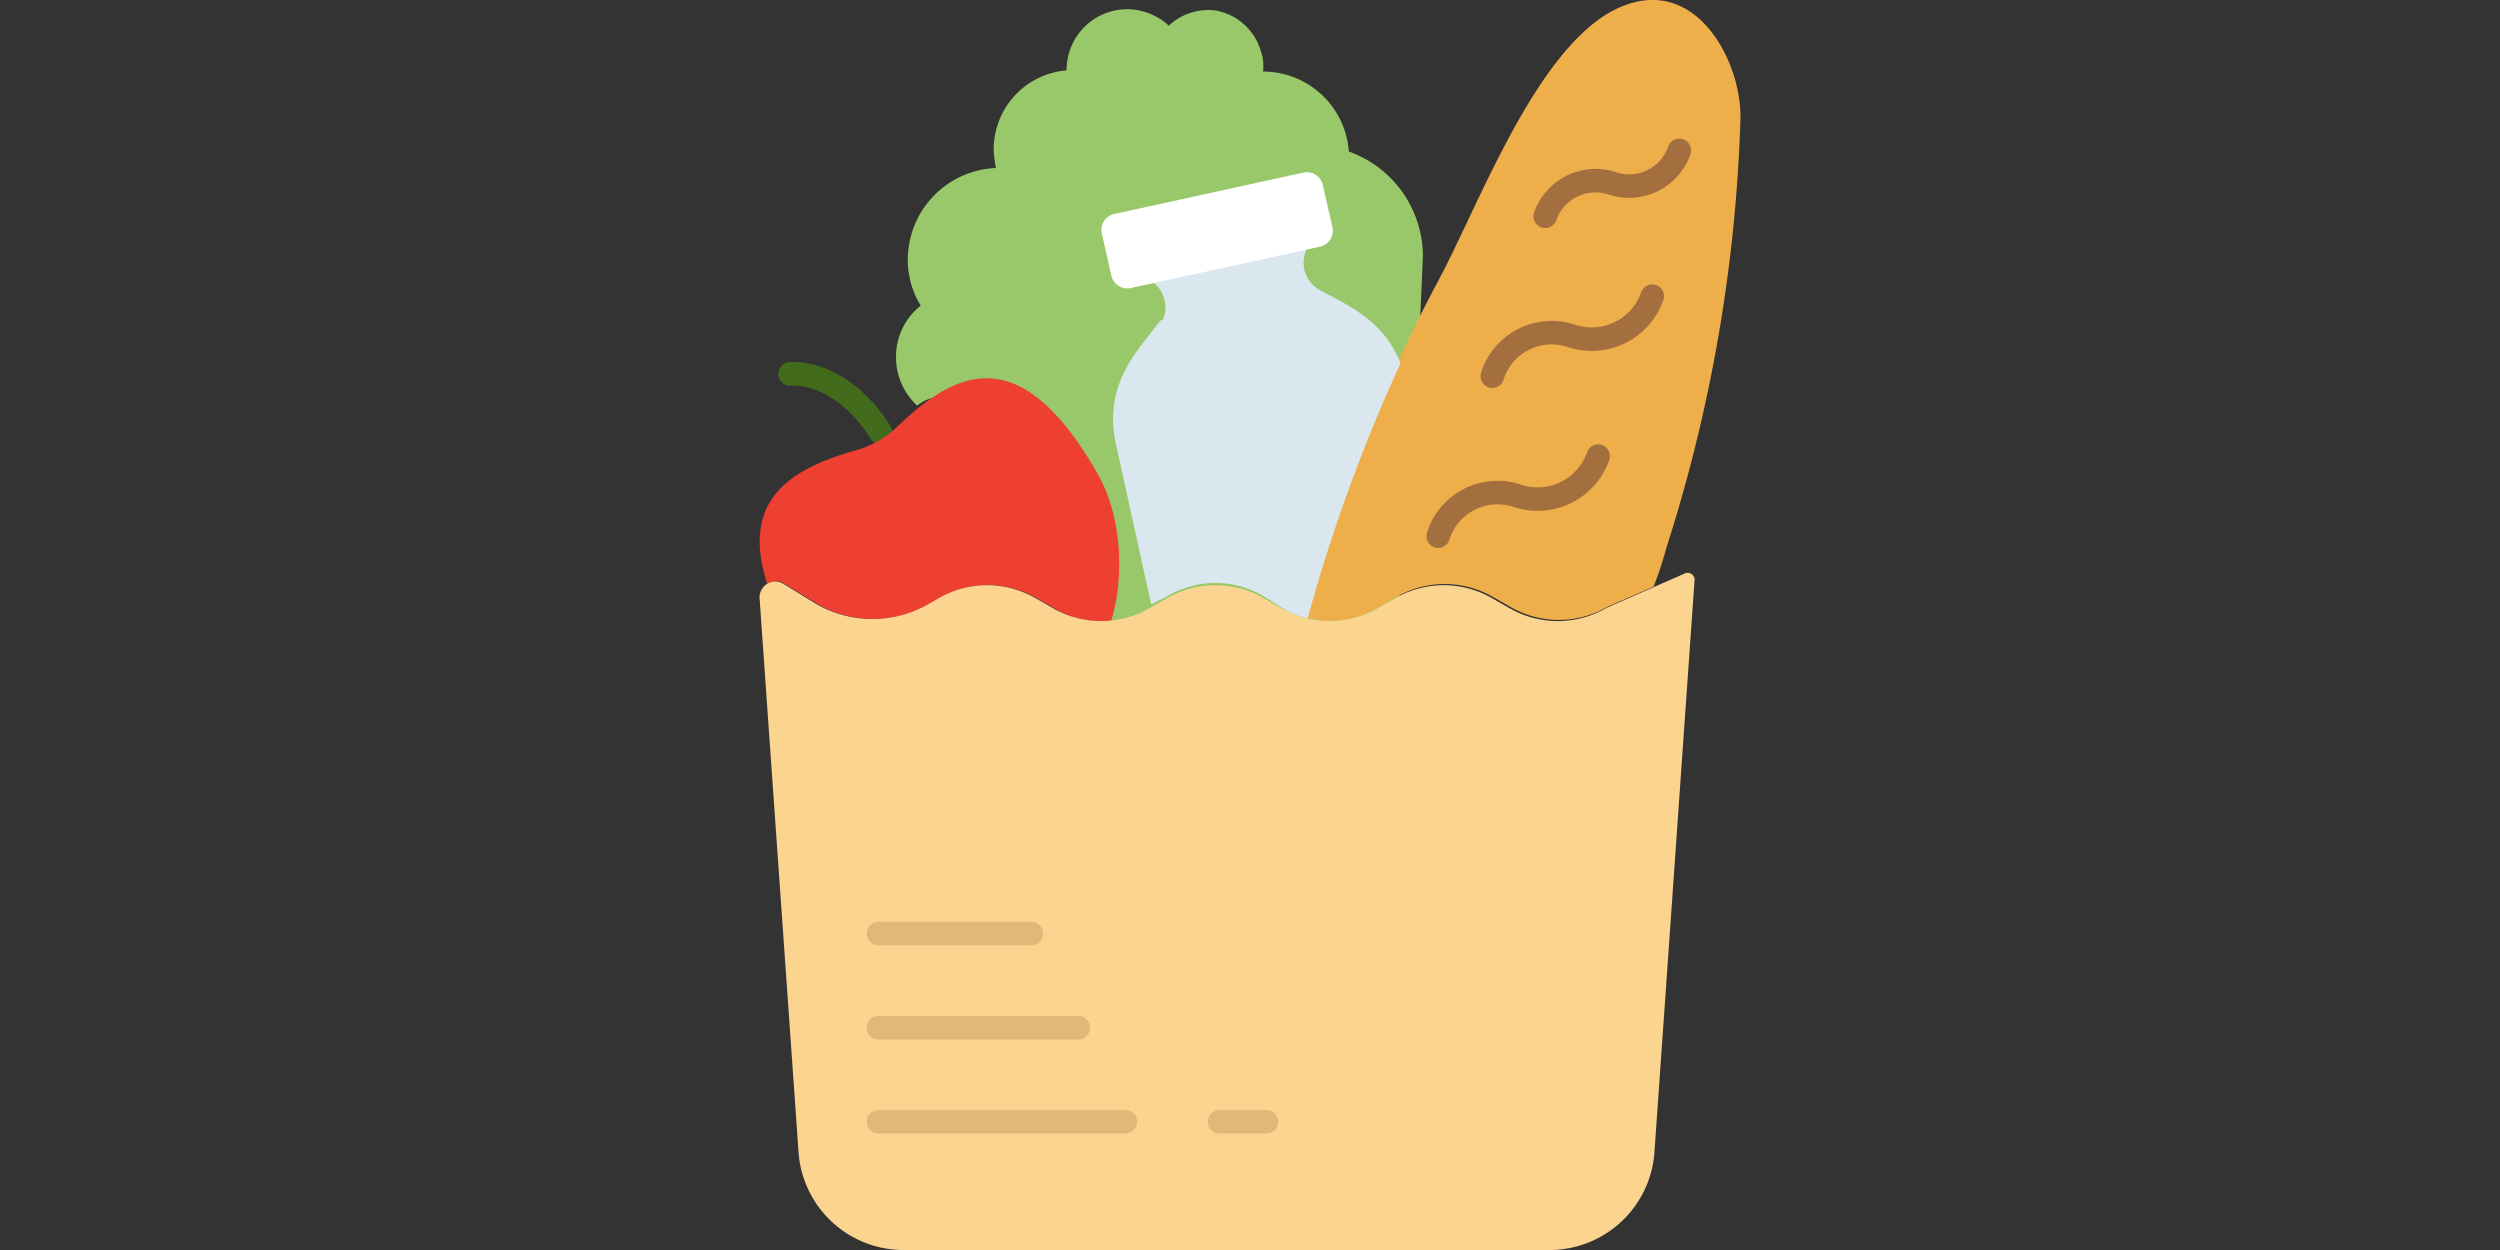 <svg xmlns="http://www.w3.org/2000/svg" xmlns:xlink="http://www.w3.org/1999/xlink" width="256" height="128" viewBox="0 0 256 128">
  <rect x="0" y="0" width="256" height="128" fill="#333333" stroke="none"/>
  <defs>
    <clipPath id="clip-path">
      <rect id="Bildschirmfoto_2019-06-16_um_17.29.45" data-name="Bildschirmfoto 2019-06-16 um 17.29.45" width="256" height="128" rx="8" transform="translate(624 4498)" fill="#10182f"/>
    </clipPath>
  </defs>
  <g id="Gruppe_maskieren_1" data-name="Gruppe maskieren 1" transform="translate(-624 -4498)" clip-path="url(#clip-path)">
    <g id="icon_delivery" transform="translate(701.782 4498.1)">
      <path id="Pfad_261" data-name="Pfad 261" d="M12.4,44.2c-1.927-3.131-5.3-6.142-9.273-6.022" fill="none" stroke="#436b1c" stroke-linecap="round" stroke-miterlimit="10" stroke-width="2.409"/>
      <g id="Gruppe_108" data-name="Gruppe 108">
        <path id="Pfad_262" data-name="Pfad 262" d="M60.337,15.415a8.815,8.815,0,0,0-8.792-8.189h0A4.483,4.483,0,0,0,51.3,5.058a5.862,5.862,0,0,0-4.7-4.095,5.914,5.914,0,0,0-4.7,1.566A6.347,6.347,0,0,0,37.7.843a6.22,6.22,0,0,0-6.263,6.263h0a8.125,8.125,0,0,0-7.467,8.069,10.541,10.541,0,0,0,.241,1.927A9.414,9.414,0,0,0,15.175,26.5a8.9,8.9,0,0,0,1.325,4.7,6.626,6.626,0,0,0-2.529,5.3,6.727,6.727,0,0,0,2.168,4.938C21.8,36.853,27.7,52.268,34.685,64.552c2.288,4.095,27.338-.241,29.386,2.288,2.288-2.047,3.733-37.7,3.854-40.827A11.419,11.419,0,0,0,60.337,15.415Z" fill="#98c86a"/>
      </g>
      <path id="Pfad_263" data-name="Pfad 263" d="M10,39.743" fill="none" stroke="#000" stroke-linecap="round" stroke-miterlimit="10" stroke-width="2.409"/>
      <path id="Pfad_264" data-name="Pfad 264" d="M63.468,62.023l1.686-.963a9.9,9.9,0,0,1,10,0l1.686.963a9.9,9.9,0,0,0,10,0l4.7-2.047A35.855,35.855,0,0,0,92.854,56a159.525,159.525,0,0,0,7.587-43.958c.12-6.022-4.817-15.3-13.007-11.08-8.069,4.215-13.85,20.112-17.945,27.7A164.115,164.115,0,0,0,55.881,63.107,9.256,9.256,0,0,0,63.468,62.023Z" fill="#eeaf4b"/>
      <path id="Pfad_265" data-name="Pfad 265" d="M2.65,59.735l3.131,1.927a11.523,11.523,0,0,0,11.8,0l.843-.482a9.9,9.9,0,0,1,10,0l1.686.963a9.315,9.315,0,0,0,5.9,1.325c1.445-4.817.963-10.839-1.325-14.934C26.857,34.805,20.353,37.575,14.091,43.6a9.89,9.89,0,0,1-4.215,2.409C3.011,47.932-2.047,51.184.843,59.855A1.309,1.309,0,0,1,2.65,59.735Z" fill="#ed3f32"/>
      <path id="Pfad_266" data-name="Pfad 266" d="M85.869,46.608A6.569,6.569,0,0,1,77.679,50.7,6.373,6.373,0,0,0,69.49,54.8" fill="none" stroke="#a46f3e" stroke-linecap="round" stroke-miterlimit="10" stroke-width="2.409"/>
      <path id="Pfad_267" data-name="Pfad 267" d="M91.409,30.229a6.569,6.569,0,0,1-8.189,4.095,6.373,6.373,0,0,0-8.189,4.095" fill="none" stroke="#a46f3e" stroke-linecap="round" stroke-miterlimit="10" stroke-width="2.409"/>
      <path id="Pfad_268" data-name="Pfad 268" d="M94.179,15.3a5.429,5.429,0,0,1-6.865,3.372,5.479,5.479,0,0,0-6.865,3.372" fill="none" stroke="#a46f3e" stroke-linecap="round" stroke-miterlimit="10" stroke-width="2.409"/>
      <g id="Gruppe_109" data-name="Gruppe 109">
        <path id="Pfad_269" data-name="Pfad 269" d="M40.827,33c-2.168,2.89-5.66,6.263-4.336,12.4L40.1,61.782h0l1.686-.843a9.62,9.62,0,0,1,10,.12l1.686,1.084a8.268,8.268,0,0,0,2.65,1.084,169.6,169.6,0,0,1,9.514-26.134c-1.806-4.576-5.66-6.022-8.43-7.587h0a3.2,3.2,0,0,1-.6-4.938,3.018,3.018,0,0,0,.6-2.288l-.241-1.325a2.7,2.7,0,0,0-3.131-2.047L39.623,22.039a2.7,2.7,0,0,0-2.047,3.131l.241,1.325A2.4,2.4,0,0,0,39.382,28.3a3.282,3.282,0,0,1,1.927,4.336C41.068,32.637,40.947,32.878,40.827,33Z" fill="#dae7ef"/>
      </g>
      <path id="Pfad_270" data-name="Pfad 270" d="M57.326,25.171,38.057,29.386a1.675,1.675,0,0,1-2.047-1.325l-.963-4.215A1.675,1.675,0,0,1,36.371,21.8L55.64,17.583a1.675,1.675,0,0,1,2.047,1.325l.963,4.215A1.675,1.675,0,0,1,57.326,25.171Z" fill="#fff"/>
      <path id="Pfad_271" data-name="Pfad 271" d="M95.744,59.253l-4.095,58.41A10.78,10.78,0,0,1,80.69,127.9H14.934A10.785,10.785,0,0,1,3.974,117.663L0,61.18a1.618,1.618,0,0,1,2.529-1.445L5.66,61.662a11.523,11.523,0,0,0,11.8,0l.843-.482a9.9,9.9,0,0,1,10,0l1.686.963a9.9,9.9,0,0,0,10,0l1.686-.963a9.9,9.9,0,0,1,10,0l1.686.963a9.9,9.9,0,0,0,10,0l1.686-.963a9.9,9.9,0,0,1,10,0l1.686.963a9.9,9.9,0,0,0,10,0l7.949-3.493A.71.71,0,0,1,95.744,59.253Z" fill="#fbd490"/>
      <line id="Linie_3" data-name="Linie 3" x2="15.656" transform="translate(12.164 95.504)" fill="none" stroke="#e0b877" stroke-linecap="round" stroke-miterlimit="10" stroke-width="2.409"/>
      <line id="Linie_4" data-name="Linie 4" x2="20.474" transform="translate(12.164 105.138)" fill="none" stroke="#e0b877" stroke-linecap="round" stroke-miterlimit="10" stroke-width="2.409"/>
      <line id="Linie_5" data-name="Linie 5" x2="25.291" transform="translate(12.164 114.773)" fill="none" stroke="#e0b877" stroke-linecap="round" stroke-miterlimit="10" stroke-width="2.409"/>
      <line id="Linie_6" data-name="Linie 6" x2="4.817" transform="translate(47.089 114.773)" fill="none" stroke="#e0b877" stroke-linecap="round" stroke-miterlimit="10" stroke-width="2.409"/>
    </g>
  </g>
</svg>
